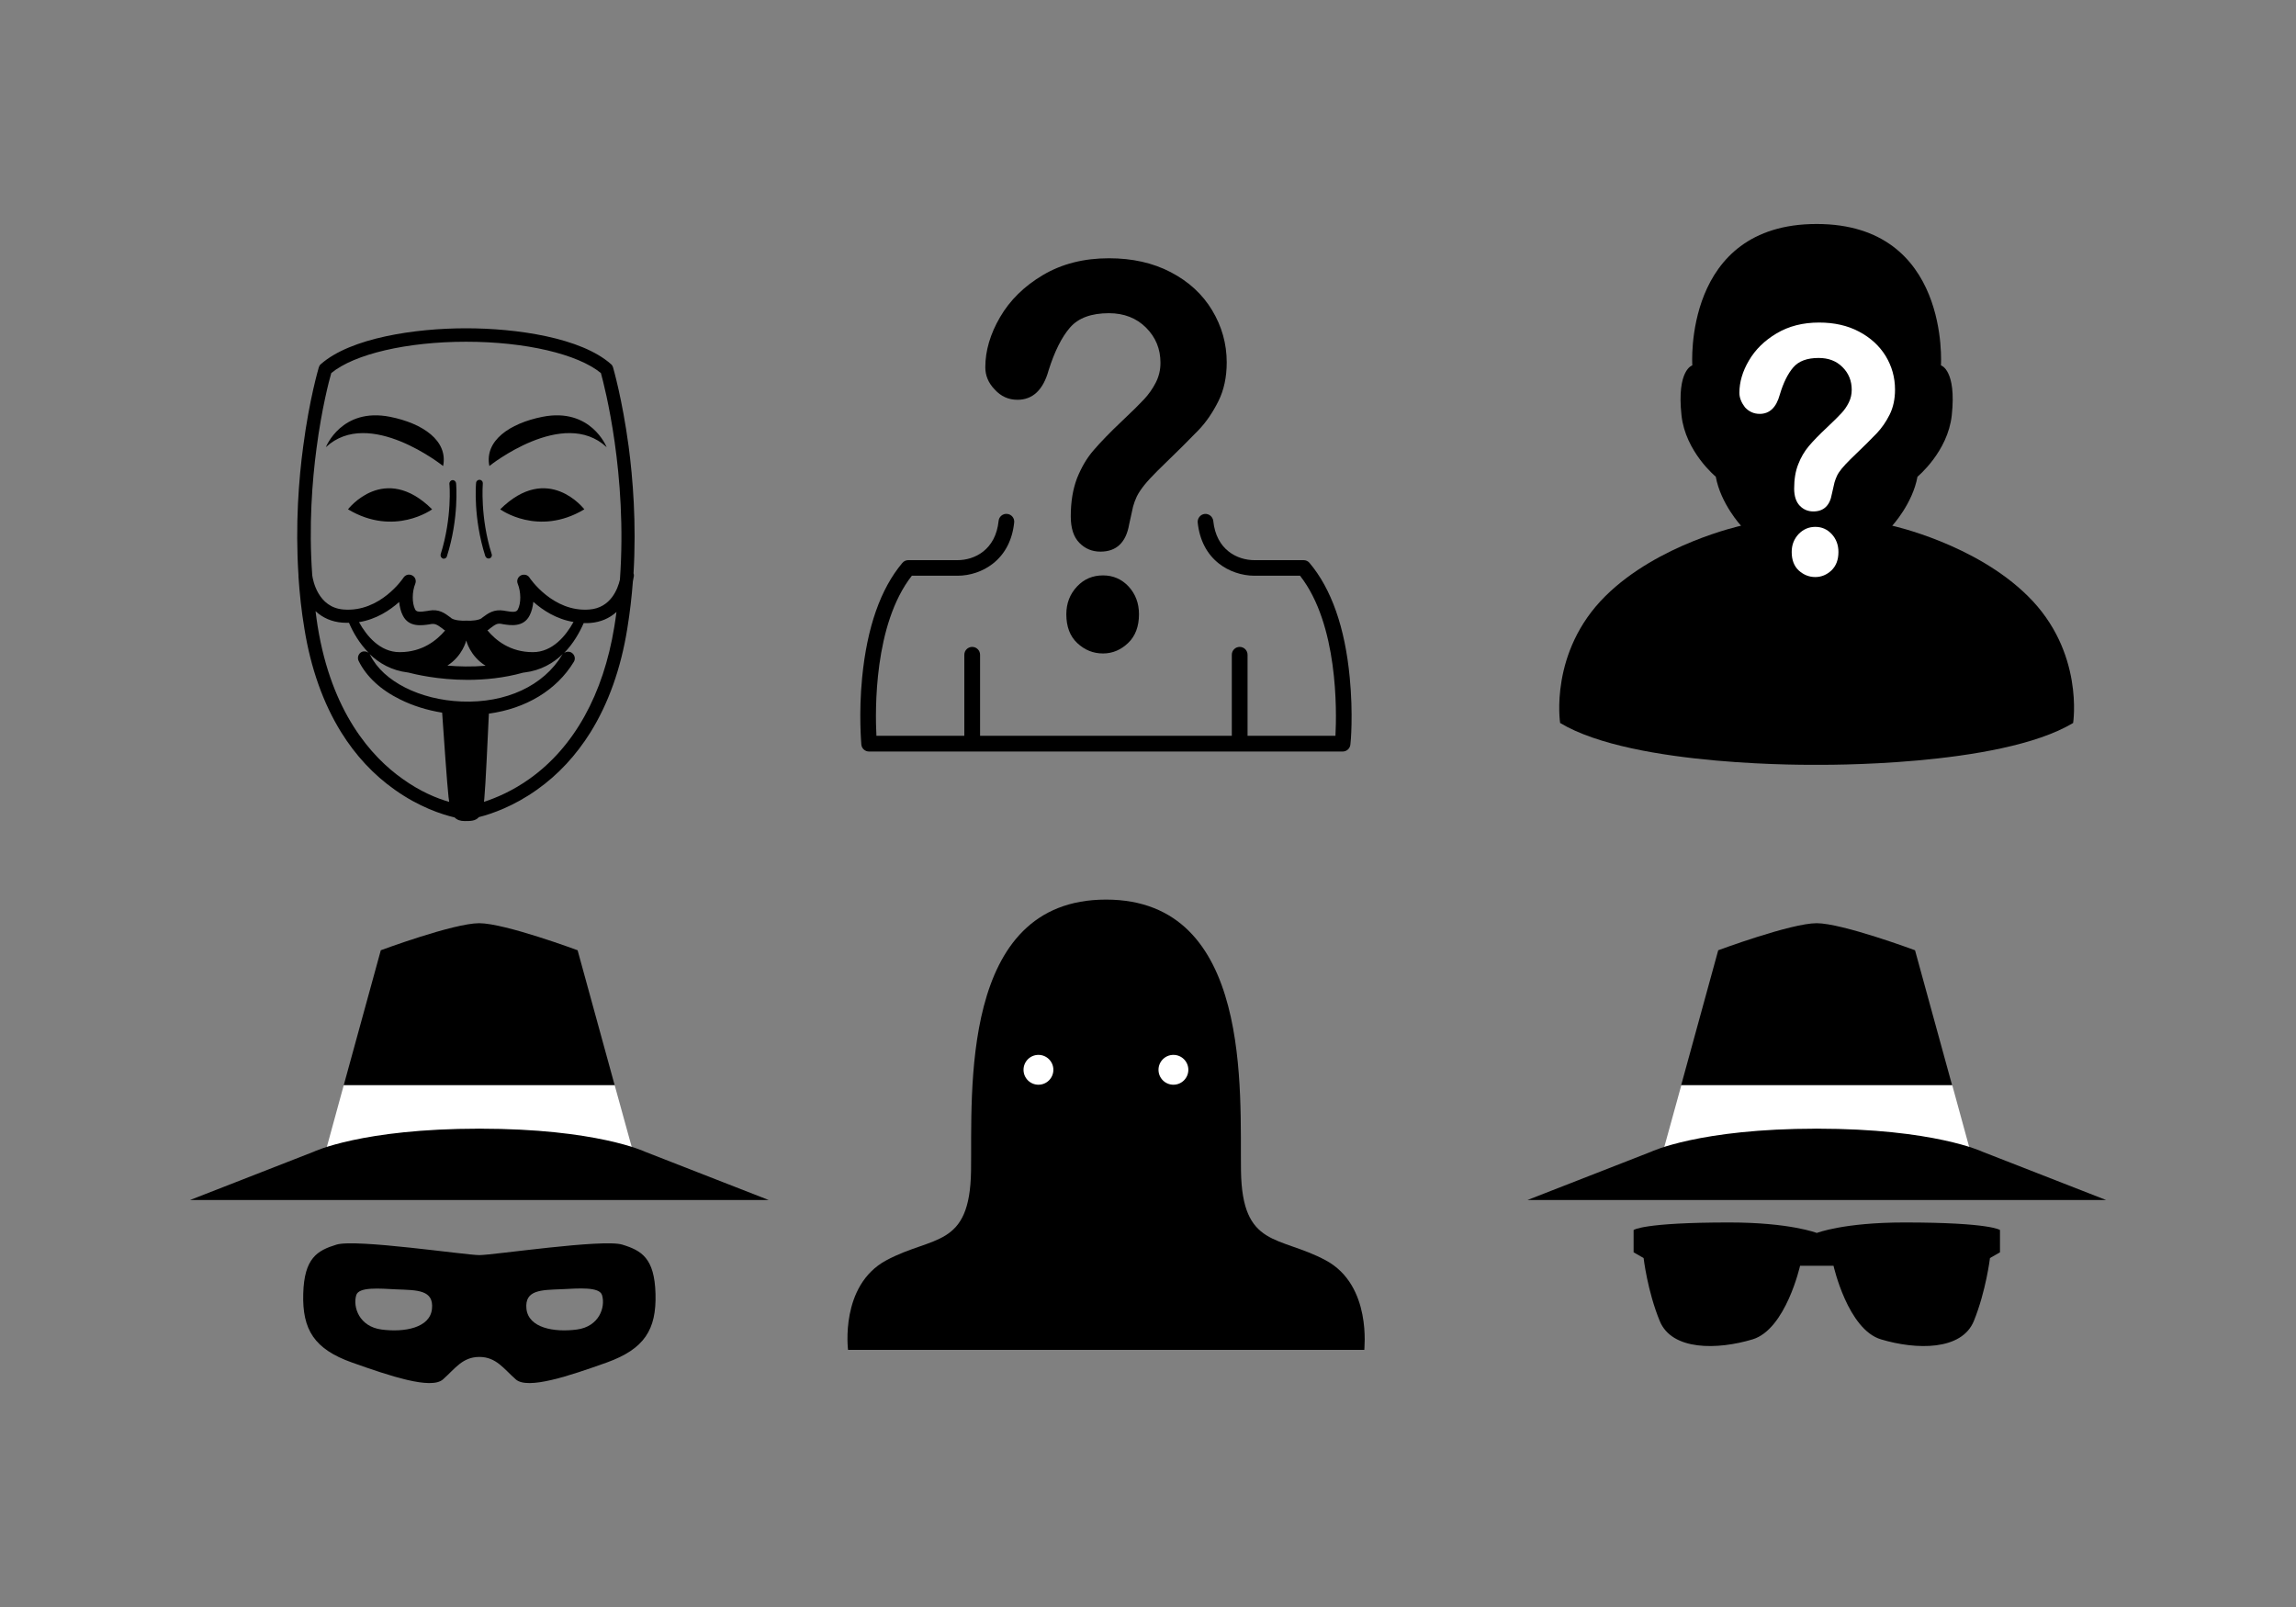 <?xml version="1.0" encoding="utf-8"?>
<!-- Generator: Adobe Illustrator 16.0.0, SVG Export Plug-In . SVG Version: 6.00 Build 0)  -->
<!DOCTYPE svg PUBLIC "-//W3C//DTD SVG 1.1//EN" "http://www.w3.org/Graphics/SVG/1.1/DTD/svg11.dtd">
<svg version="1.1" id="Layer_2" xmlns="http://www.w3.org/2000/svg" xmlns:xlink="http://www.w3.org/1999/xlink" x="0px" y="0px"
	 width="1400px" height="980px" viewBox="0 0 1400 980" enable-background="new 0 0 1400 980" xml:space="preserve">
<rect x="0" y="0" width="1400" height="980" fill="#808080" stroke="none"/>
<g id="Airport">
</g>
<g>
	<g>
		<path d="M1236.5,363.5c-32.2-31.9-82.7-42.9-82.7-42.9s12.4-13.4,15.4-29.9c0,0,18.5-15.2,20.9-37.4c3-27.8-6.6-30.5-6.6-30.5
			s5.8-86.2-75.8-86.2c-81.6,0-75.8,86.2-75.8,86.2s-9.6,2.7-6.6,30.5c2.4,22.2,20.9,37.4,20.9,37.4c3,16.5,15.4,29.9,15.4,29.9
			s-50.5,11-82.7,42.9c-34.4,34.1-27.6,77.4-27.6,77.4c45,27.1,156.4,25.5,156.4,25.5s111.4,1.5,156.4-25.5
			C1264.1,440.9,1271,397.5,1236.5,363.5z"/>
		<path fill="#FFFFFF" d="M1060.6,239.6c0-6.5,1.9-13.1,5.8-19.7c3.9-6.7,9.5-12.2,16.9-16.6c7.4-4.4,16-6.6,25.9-6.6
			c9.2,0,17.3,1.8,24.3,5.5c7,3.7,12.4,8.6,16.3,14.9c3.8,6.3,5.7,13.1,5.7,20.5c0,5.8-1.1,10.9-3.3,15.3c-2.2,4.4-4.8,8.1-7.8,11.3
			c-3,3.2-8.4,8.5-16.2,16c-2.1,2.1-3.9,4-5.2,5.6c-1.3,1.6-2.3,3.1-2.9,4.4s-1.1,2.7-1.5,4c-0.3,1.3-0.9,3.7-1.6,7
			c-1.2,7.1-5,10.7-11.3,10.7c-3.3,0-6.1-1.2-8.3-3.5c-2.2-2.3-3.4-5.8-3.4-10.4c0-5.7,0.8-10.7,2.5-14.9c1.6-4.2,3.8-7.9,6.5-11.1
			c2.7-3.2,6.4-7,11-11.3c4-3.8,7-6.7,8.8-8.7c1.8-1.9,3.3-4.1,4.5-6.5c1.2-2.4,1.8-5,1.8-7.8c0-5.5-1.9-10.1-5.6-13.8
			c-3.8-3.8-8.6-5.6-14.6-5.6c-7,0-12.1,1.9-15.4,5.7c-3.3,3.8-6.1,9.4-8.3,16.8c-2.1,7.7-6.2,11.6-12.2,11.6c-3.5,0-6.5-1.3-9-4
			C1061.9,245.6,1060.6,242.7,1060.6,239.6z M1106.9,351.9c-3.9,0-7.2-1.4-10.1-4c-2.9-2.7-4.3-6.5-4.3-11.3c0-4.3,1.4-7.9,4.2-10.9
			c2.8-2.9,6.2-4.4,10.2-4.4c4,0,7.3,1.5,10,4.4c2.7,2.9,4.1,6.6,4.1,10.9c0,4.8-1.4,8.5-4.3,11.3
			C1113.9,350.5,1110.6,351.9,1106.9,351.9z"/>
	</g>
	<g>
		<path d="M600.8,224c0-10.1,3-20.3,9-30.6c6-10.3,14.7-18.9,26.2-25.7c11.5-6.8,24.9-10.2,40.2-10.2c14.2,0,26.8,2.8,37.7,8.5
			c10.9,5.7,19.3,13.4,25.2,23.2c5.9,9.8,8.9,20.4,8.9,31.8c0,9-1.7,16.9-5.1,23.7c-3.4,6.8-7.4,12.7-12.1,17.6s-13,13.2-25.1,24.9
			c-3.3,3.3-6,6.2-8,8.7c-2,2.5-3.5,4.8-4.5,6.8c-1,2.1-1.7,4.1-2.3,6.2c-0.5,2.1-1.3,5.7-2.4,10.9c-1.9,11-7.7,16.6-17.5,16.6
			c-5.1,0-9.4-1.8-12.9-5.4c-3.5-3.6-5.2-9-5.2-16.1c0-8.9,1.3-16.6,3.8-23.2c2.6-6.5,5.9-12.3,10.2-17.2
			c4.2-4.9,9.9-10.8,17.1-17.6c6.3-5.9,10.8-10.4,13.6-13.4c2.8-3,5.2-6.4,7.1-10.1c1.9-3.7,2.9-7.7,2.9-12.1
			c0-8.5-2.9-15.6-8.8-21.5c-5.8-5.8-13.4-8.8-22.6-8.8c-10.8,0-18.7,2.9-23.8,8.8c-5.1,5.9-9.4,14.6-13,26c-3.3,12-9.7,18-19,18
			c-5.5,0-10.1-2.1-13.9-6.3C602.6,233.5,600.8,228.9,600.8,224z M672.6,398.5c-6,0-11.2-2.1-15.7-6.3c-4.5-4.2-6.7-10.1-6.7-17.6
			c0-6.7,2.2-12.3,6.5-16.9c4.3-4.6,9.6-6.8,15.9-6.8c6.2,0,11.4,2.3,15.6,6.8c4.2,4.6,6.3,10.2,6.3,16.9c0,7.4-2.2,13.3-6.6,17.5
			C683.5,396.3,678.4,398.5,672.6,398.5z"/>
		<path d="M823,413.1c-2.9-30.5-11.2-54-24.5-69.8c-0.9-1.1-2.2-1.7-3.6-1.7h-30c-10.5,0-23.3-6.3-25.1-23.9
			c-0.3-2.6-2.6-4.5-5.2-4.3c-2.6,0.3-4.5,2.6-4.3,5.2c1.1,10.7,5.6,19.4,13.1,25.2c5.9,4.6,13.8,7.3,21.5,7.3h27.8
			c23.2,29.6,22.4,82.3,21.6,97.6h-53.6v-49.4c0-2.6-2.1-4.8-4.8-4.8c-2.6,0-4.8,2.1-4.8,4.8v49.4H597.6v-49.4
			c0-2.6-2.1-4.8-4.8-4.8c-2.6,0-4.8,2.1-4.8,4.8v49.4h-53.6c-0.8-15.4-1.6-68,21.6-97.6h27.8c7.7,0,15.5-2.6,21.5-7.3
			c7.5-5.8,12-14.5,13.1-25.2c0.3-2.6-1.7-5-4.3-5.2c-2.6-0.3-5,1.7-5.2,4.3c-1.8,17.6-14.6,23.9-25.1,23.9h-30
			c-1.4,0-2.7,0.6-3.6,1.7c-13.3,15.8-21.5,39.3-24.5,69.8c-2.2,22.5-0.5,40.2-0.5,40.9c0.2,2.5,2.3,4.3,4.7,4.3h288.8
			c2.5,0,4.5-1.9,4.7-4.3C823.6,453.2,825.2,435.5,823,413.1z"/>
	</g>
	<g>
		<path d="M305,310.6c0,0,23.1,16.9,51.3,0C356.3,310.6,334.2,281.7,305,310.6z"/>
		<path d="M369.9,272.7c0,0-9.5-24.4-39.2-18.5c-20,4-35.4,14.6-32.3,30C298.3,284.2,343.5,248.1,369.9,272.7z"/>
		<path d="M297.9,340.6c0.2,0,0.4,0,0.6-0.1c1.1-0.3,1.7-1.5,1.3-2.6c-7.1-22.4-5.4-42.9-5.4-43.1c0.1-1.1-0.7-2.1-1.9-2.2
			c-1.1-0.1-2.1,0.7-2.2,1.9c-0.1,0.9-1.8,21.4,5.6,44.6C296.3,340.1,297.1,340.6,297.9,340.6z"/>
		<path d="M212.2,310.6c28.2,16.9,51.3,0,51.3,0C234.3,281.7,212.2,310.6,212.2,310.6z"/>
		<path d="M270.2,284.2c3.1-15.4-12.3-26-32.3-30c-29.7-5.9-39.2,18.5-39.2,18.5C225.1,248.1,270.2,284.2,270.2,284.2z"/>
		<path d="M268.7,338c-0.3,1.1,0.3,2.2,1.3,2.6c0.2,0.1,0.4,0.1,0.6,0.1c0.9,0,1.7-0.6,1.9-1.4c7.4-23.2,5.7-43.8,5.6-44.6
			c-0.1-1.1-1.1-2-2.2-1.9c-1.1,0.1-1.9,1.1-1.9,2.2C274.1,295.1,275.8,315.5,268.7,338z"/>
		<path d="M383.3,272.1c-3.9-28.9-9.3-47.3-9.5-48.1c-0.2-0.7-0.6-1.4-1.2-1.9c-18.2-16.2-57.6-21.9-88.5-21.9
			c-30.8,0-70.3,5.8-88.5,21.9c-0.6,0.5-1,1.2-1.2,1.9c-0.2,0.8-5.7,19.1-9.5,48.1c-2.7,19.9-4.9,47.7-2.9,78.7c0,0.2,0,0.4,0,0.5
			c0,0,0,0.2,0,0.4c0.7,10.3,1.8,20.9,3.6,31.6c3.9,24.3,11.5,45.6,22.4,63.2c8.8,14.2,19.8,26,32.7,35.1
			c14.9,10.6,28.8,15.1,36.5,16.9c1.5,1.5,3.4,2.2,6.1,2.2c3.7,0,6.6,0,8.7-2.4c7.9-2,21.2-6.6,35.4-16.7
			c12.9-9.1,23.9-21,32.7-35.1c10.9-17.6,18.5-38.8,22.4-63.2c1.6-9.8,2.7-19.4,3.4-28.7c0.4-1.9,0.5-3.1,0.6-3.2
			c0.1-0.6,0-1.2-0.2-1.8C388.1,319.1,385.9,291.8,383.3,272.1z M193,273.4c3.2-24.4,7.7-41.5,9-45.9c14.1-11.6,46.1-19.1,82.2-19.1
			c36.1,0,68.1,7.5,82.2,19.1c2.3,8.3,16.2,61.9,11.6,126c-1.3,5.6-5.6,17.2-18.6,18.2c-22.3,1.8-36.4-19.2-36.5-19.4
			c-1.1-1.8-3.4-2.3-5.3-1.4c-1.9,1-2.7,3.2-1.9,5.1c2,5,2.1,11.7,0.1,15.6c-0.8,1.7-2.5,1.9-8,0.9l-0.4-0.1
			c-6.3-1-9.6,1.5-13.4,4.3l-0.3,0.3c-1.7,1.3-6.4,1.7-9,1.5c-0.2,0-0.4,0-0.5,0c-2.6,0.2-7.2-0.2-9-1.5l-0.3-0.3
			c-3.9-2.9-7.2-5.4-13.4-4.3l-0.4,0.1c-5.5,0.9-7.2,0.7-8-0.9c-1.9-3.9-1.9-10.6,0.1-15.6c0.8-1.9,0-4.2-1.9-5.1
			c-1.9-1-4.1-0.4-5.3,1.4c-0.1,0.2-14.1,21.2-36.5,19.4c-15.7-1.2-18.7-18-19.1-20.8C188.2,320.5,190.4,293,193,273.4z
			 M281.4,427.8c-25.4-1-47.7-12.3-55.6-28.2c-0.1-0.3-0.3-0.5-0.5-0.8c5.8,5.6,13.4,10.1,23.4,11.3c0,0,0.1,0,0.1,0
			c4.3,1.1,18.3,4.5,36.3,4.5c10.4,0,22.1-1.1,33.9-4.4c0.3,0,0.5-0.1,0.8-0.1c10-1.2,17.6-5.7,23.4-11.3c-0.1,0.2-0.3,0.3-0.4,0.5
			C331.5,418.2,308.5,428.9,281.4,427.8z M284.3,390.6c0,0,2.2,9.5,11.8,15.4c-8.5,0.7-16.5,0.5-23.3-0.1
			C282.1,400,284.3,390.6,284.3,390.6z M243.7,397.7c-12.1,0-20.2-10-24.8-18.3c10.5-1.7,18.8-7.2,24.5-12.3c0.3,3,1,5.9,2.2,8.2
			c3.7,7.5,11.8,6.1,16.6,5.4l0.4-0.1c2.7-0.4,3.8,0.2,7.3,2.8l0.3,0.3c0.4,0.3,0.8,0.5,1.2,0.8
			C266.4,390.4,257.6,397.7,243.7,397.7z M324.9,397.7c-13.9,0-22.7-7.3-27.7-13.3c0.4-0.2,0.8-0.5,1.2-0.8l0.3-0.3
			c3.6-2.7,4.5-3.3,7.3-2.8l0.4,0.1c4.8,0.8,12.9,2.1,16.6-5.4c1.2-2.4,1.9-5.2,2.2-8.2c5.7,5.1,14.1,10.6,24.5,12.3
			C345.1,387.6,337,397.7,324.9,397.7z M245.5,475c-19-13.4-43.3-40.5-51.8-93c-0.5-3.1-0.9-6.2-1.3-9.3c4.4,4.1,9.9,6.5,16.3,7
			c1.4,0.1,2.7,0.1,4.1,0.1c2.4,5.7,6.3,12.5,12,18.3c-1.2-0.9-2.9-1.2-4.3-0.5c-2,1-2.8,3.5-1.8,5.5c4.7,9.5,13.4,17.6,25.2,23.4
			c7.8,3.9,16.5,6.6,25.7,8.1c1,14.4,3,43.6,3.9,51.5c0.1,1,0.3,2,0.4,2.9C266.4,486.9,256.2,482.7,245.5,475z M323.1,474.8
			c-10.6,7.6-20.7,11.8-28,14.2c0.1-0.6,0.1-1.2,0.2-1.8c0.8-8.3,2.1-37.4,2.8-52c22.6-3.1,41.3-14.3,51.8-31.6
			c1.2-1.9,0.5-4.4-1.4-5.6c-1.5-0.9-3.3-0.7-4.6,0.3c5.7-5.8,9.5-12.6,12-18.3c0.2,0,0.5,0,0.7,0c1.1,0,2.2,0,3.4-0.1
			c6.2-0.5,11.6-2.8,15.9-6.7c-0.4,3-0.8,5.9-1.3,8.9C367.9,423.4,350.1,455.5,323.1,474.8z"/>
	</g>
	<g>
		<path d="M1167.7,579.5c0,0-44.4-16.5-60-16.5c-15.6,0-60,16.5-60,16.5l-22.6,82.3h82.6h82.6L1167.7,579.5z"/>
		<polygon fill="#FFFFFF" points="1190.4,661.8 1107.8,661.8 1025.2,661.8 1011.9,710 1107.8,688.3 1203.6,710 		"/>
		<path d="M1208.9,702.4c0,0-29.4-14.1-101.1-14.1c-71.7,0-101.1,14.1-101.1,14.1l-75.3,29.4h176.4h176.4L1208.9,702.4z"/>
		<path d="M1161.2,745.5c-37.1,0-53.4,6.4-53.4,6.4s-16.3-6.4-53.4-6.4c-52.7,0-58.3,4.6-58.3,4.6v13.6l6.1,3.5c0,0,2.3,20,9.8,38.3
			c7.4,18.3,35.3,17.7,56.6,11.3c20.3-6.1,29-44.9,29-44.9h10.2h10.2c0,0,8.7,38.9,29,44.9c21.3,6.4,49.2,7,56.6-11.3
			s9.8-38.3,9.8-38.3l6.1-3.5v-13.6C1219.5,750.1,1213.8,745.5,1161.2,745.5z"/>
	</g>
	<g>
		<path d="M808.4,768.6c-28.4-15.3-51-7.3-51.7-54.6c-0.7-47.4,7.3-165.4-82.3-165.4c-89.6,0-81.6,118-82.3,165.4
			s-23.3,39.3-51.7,54.6c-28.4,15.3-23.3,54.6-23.3,54.6h157.4h157.4C831.7,823.2,836.8,783.9,808.4,768.6z"/>
		<circle fill="#FFFFFF" cx="715.5" cy="652.4" r="9.1"/>
		<circle fill="#FFFFFF" cx="633.2" cy="652.4" r="9.1"/>
	</g>
	<g>
		<path d="M352.2,579.5c0,0-44.4-16.5-60-16.5c-15.6,0-60,16.5-60,16.5l-22.6,82.3h82.6h82.6L352.2,579.5z"/>
		<polygon fill="#FFFFFF" points="374.8,661.8 292.2,661.8 209.6,661.8 196.4,710 292.2,688.3 388.1,710 		"/>
		<path d="M393.4,702.4c0,0-29.4-14.1-101.1-14.1c-71.7,0-101.1,14.1-101.1,14.1l-75.3,29.4h176.4h176.4L393.4,702.4z"/>
		<g>
			<path d="M399.7,789c-0.6-21.8-8.5-26.4-20.3-30c-11.8-3.6-78.6,6.4-87.1,6.4c-8.5,0-75.3-10-87.1-6.4c-11.8,3.6-19.7,8.2-20.3,30
				c-0.6,21.9,6.7,33.7,29.7,41.9c23.1,8.2,48.3,16.7,55.5,10.3c7.3-6.4,11.8-13.7,22.2-13.7c10.3,0,14.9,7.3,22.2,13.7
				c7.3,6.4,32.5-2.1,55.5-10.3C393,822.6,400.3,810.8,399.7,789z M263.4,798.2c-1.2,11.7-17,14.4-30.7,12.6
				c-13.7-1.8-17.6-13.7-15.5-20.9c1.5-5.3,14.3-4.1,24.6-3.6C254.3,786.8,264.6,786.5,263.4,798.2z M351.7,810.8
				c-13.7,1.8-29.4-0.9-30.7-12.6c-1.2-11.7,9.1-11.5,21.5-12c10.3-0.5,23-1.6,24.6,3.6C369.3,797.1,365.4,809,351.7,810.8z"/>
		</g>
	</g>
</g>
</svg>
